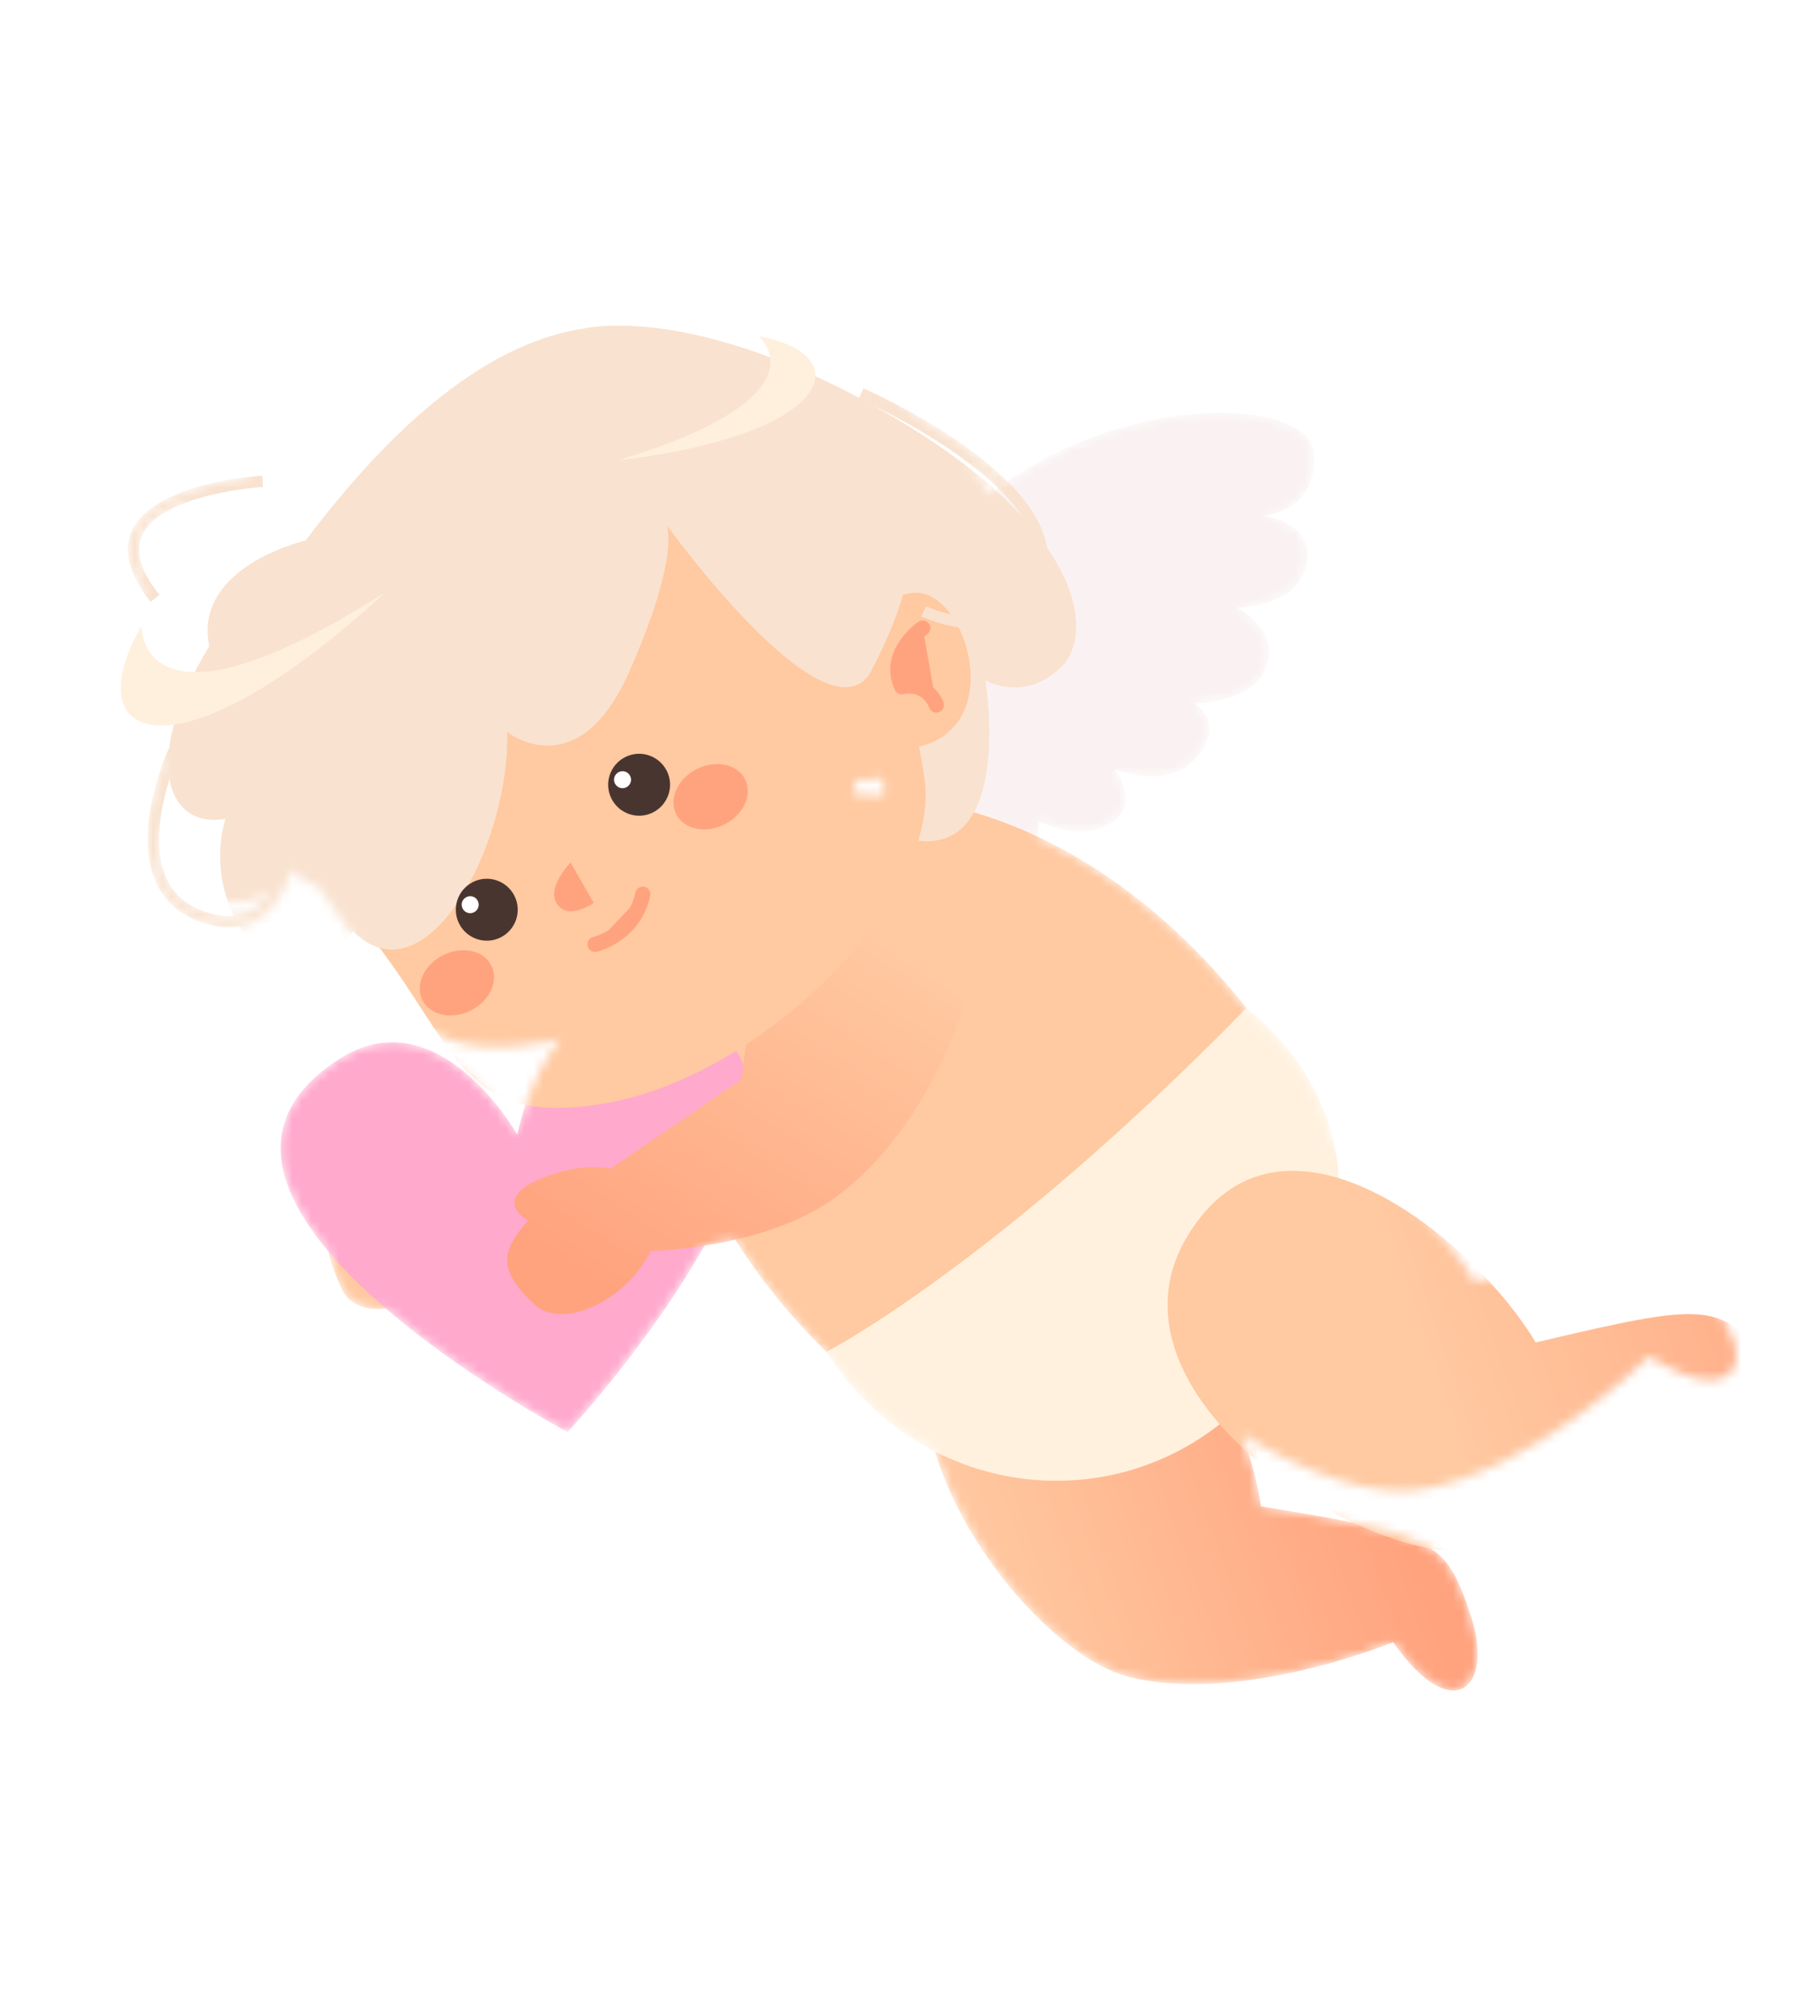 <svg width="196" height="217" viewBox="0 0 196 217" fill="none" xmlns="http://www.w3.org/2000/svg">
<mask id="mask0_1981_1452" style="mask-type:luminance" maskUnits="userSpaceOnUse" x="11" y="28" width="176" height="154">
<path d="M158.828 137.96C155.836 132.959 150.026 126.799 143.621 123.007C142.407 117.625 139.339 112.588 134.228 108.509L134.22 108.512C132.913 106.833 131.47 105.13 129.829 103.409C123.76 97.034 117.603 92.798 111.703 90.049C111.895 89.126 111.89 88.41 111.89 88.41C111.89 88.41 117.23 91.117 120.443 87.928C122.495 85.895 119.997 82.785 119.997 82.785C119.997 82.785 125.835 85.239 128.948 81.423C132.062 77.607 128.601 75.7 128.601 75.7C128.601 75.7 135.178 75.706 136.448 71.613C137.717 67.521 133.14 65.391 133.14 65.391C133.14 65.391 139.743 65.442 140.695 60.775C141.647 56.107 136.04 55.495 136.04 55.495C136.04 55.495 141.897 55.217 141.517 48.852C141.168 42.975 122.732 41.998 108.489 51.843C105.799 49.158 102.341 46.832 99.341 45.094C96.597 42.782 93.216 40.393 89.037 37.983C67.968 25.826 56.311 28.822 56.311 28.822C47.848 30.08 37.895 36.374 26.55 51.364C23.228 51.768 15.991 53.1 14.173 57.182C13.328 59.087 13.836 61.319 15.54 63.789C8.461 76.089 11.9 82.699 17.727 81.588C17.71 81.639 17.703 81.696 17.686 81.748C16.731 84.228 14.734 90.473 16.804 95.009C17.795 97.193 19.586 98.678 22.14 99.434C23.86 99.946 25.408 99.957 26.749 99.472C27.327 99.262 27.862 98.959 28.365 98.568C29.795 97.451 30.744 95.708 31.368 93.82C31.407 93.779 31.442 93.748 31.489 93.704C32.415 94.631 33.361 95.187 34.314 95.46C42.961 106.922 43.545 114.902 58.882 112.162C59.385 112.071 59.894 111.922 60.407 111.809C56.848 116.05 55.725 122.124 55.725 122.124C55.725 122.124 47.225 107.085 36.489 114.025C27.222 120.007 29.454 127.699 35.4 134.736C35.587 135.731 35.983 136.922 36.656 138.504C37.492 140.463 39.389 141.111 41.579 140.862C50.402 148.446 61.135 154.158 61.135 154.158C61.135 154.158 70.007 144.578 75.86 134.084C76.917 133.919 78.04 133.685 79.173 133.429C81.326 136.863 83.995 140.346 87.316 143.848C87.874 144.436 88.428 144.989 88.98 145.534C92.081 150.359 96.162 153.903 100.695 156.212C104.02 167.422 114.276 178.71 121.637 180.53C133.71 183.522 150.041 176.78 150.041 176.78C156.364 185.888 161.059 181.825 158.35 173.77C155.644 165.723 154.578 165.237 135.795 162.151C135.449 159.815 134.756 157.124 133.752 154.354C140.445 158.641 147.959 161.105 152.815 160.372C165.114 158.496 177.595 145.992 177.595 145.992C186.933 151.964 189.707 146.409 184.116 140.025C178.521 133.632 177.345 133.595 158.831 137.968L158.828 137.96ZM91.804 85.46C91.998 84.945 92.134 84.441 92.294 83.929C93.367 84.058 94.299 83.975 95.103 83.711C95.125 84.375 95.163 85.006 95.203 85.618C94.034 85.524 92.906 85.469 91.812 85.457L91.804 85.46ZM107.494 52.558C107.229 52.754 106.973 52.974 106.711 53.178C105.987 52.032 105.065 50.84 103.99 49.604C105.232 50.526 106.427 51.518 107.494 52.558ZM15.287 57.678C16.153 55.73 18.628 54.488 21.195 53.703C18.338 55.319 15.472 58.011 15.892 62.154C14.938 60.447 14.729 58.943 15.287 57.678ZM27.619 97.612C26.269 98.674 24.586 98.892 22.482 98.274C20.294 97.623 18.754 96.355 17.915 94.516C16.993 92.498 16.997 90.026 17.346 87.756C18.307 94.319 23.392 99.834 29.161 95.8C28.736 96.508 28.236 97.134 27.63 97.617L27.619 97.612Z" fill="white"/>
</mask>
<g mask="url(#mask0_1981_1452)">
<path d="M96.092 92.735C96.092 92.735 90.553 67.141 105.054 54.496C119.554 41.85 141.143 42.504 141.523 48.868C141.903 55.233 136.046 55.511 136.046 55.511C136.046 55.511 141.645 56.126 140.701 60.791C139.757 65.456 133.146 65.407 133.146 65.407C133.146 65.407 137.723 67.537 136.454 71.629C135.184 75.722 128.607 75.716 128.607 75.716C128.607 75.716 132.068 77.623 128.954 81.439C125.841 85.255 120.003 82.802 120.003 82.802C120.003 82.802 122.501 85.911 120.449 87.944C117.225 91.128 111.896 88.427 111.896 88.427C111.896 88.427 111.936 93.852 107.711 94.347C103.485 94.843 102.009 93.225 102.009 93.225L96.109 92.756L96.092 92.735Z" fill="#FAF2F2"/>
<path d="M150.038 176.772C150.038 176.772 133.708 183.514 121.635 180.522C109.562 177.53 89.638 149.055 105.446 137.262C121.255 125.469 133.907 149.24 135.796 162.151C154.575 165.229 155.644 165.723 158.35 173.77C161.056 181.817 156.361 185.879 150.041 176.78L150.038 176.772Z" fill="url(#paint0_linear_1981_1452)"/>
<path d="M87.332 96.807C73.519 90.367 63.883 119.95 63.883 119.95L47.985 126.154C46.891 125.642 44.65 124.946 40.992 125.427C35.559 126.15 36.947 128.627 38.092 129.583C34.904 131.937 34.392 133.158 36.661 138.493C38.634 143.137 46.574 140.461 50.223 135.769C54.177 136.48 61.834 137.385 68.62 135.408C84.368 130.821 101.835 103.55 87.337 96.796L87.332 96.807Z" fill="#FFC9A1"/>
<path d="M91.547 85.453C80.606 85.384 71.771 93.788 71.297 104.713C70.843 115.195 73.673 129.5 87.321 143.837C90.078 146.734 92.804 149.144 95.486 151.133C122.637 171.304 155.49 140.05 136.702 111.927C134.842 109.149 132.575 106.301 129.818 103.404C116.178 89.064 102.043 85.52 91.544 85.445L91.547 85.453Z" fill="#FFC9A1"/>
<path d="M88.98 145.534C88.98 145.534 107.204 136.171 134.228 108.509C148.065 119.553 147.065 137.553 134.221 150.733C121.374 163.906 99.55 161.976 88.98 145.534Z" fill="#FFF1DE"/>
<g filter="url(#filter0_d_1981_1452)">
<path d="M177.601 145.981C177.601 145.981 165.12 158.485 152.821 160.361C140.523 162.237 111.188 143.61 121.253 126.641C131.317 109.672 152.127 126.755 158.837 137.956C177.359 133.581 178.527 133.621 184.121 140.014C189.715 146.406 186.941 151.961 177.601 145.981Z" fill="url(#paint1_linear_1981_1452)"/>
</g>
<path d="M71.229 108.162C58.807 105.133 55.717 122.127 55.717 122.127C55.717 122.127 47.218 107.087 36.481 114.028C13.521 128.866 61.127 154.161 61.127 154.161C61.127 154.161 97.786 114.635 71.229 108.162Z" fill="#FFA9CD"/>
<path d="M97.519 88.376C82.619 85.2 79.858 116.188 79.858 116.188L65.757 125.801C64.576 125.548 62.24 125.367 58.776 126.659C53.642 128.582 55.549 130.688 56.882 131.359C54.304 134.373 53.257 136.396 57.481 140.36C60.673 143.354 67.588 139.805 70.07 134.674C74.079 134.484 81.754 133.656 87.939 130.199C102.26 122.196 113.167 91.708 97.527 88.373L97.519 88.376Z" fill="url(#paint2_linear_1981_1452)"/>
<g filter="url(#filter1_d_1981_1452)">
<path d="M56.322 28.827C56.322 28.827 67.979 25.831 89.048 37.988C110.117 50.145 111.596 61.798 107.565 65.438C103.531 69.07 99.566 66.673 99.566 66.673C99.566 66.673 103.129 88.342 89.481 83.232C75.84 78.119 56.322 28.827 56.322 28.827Z" fill="#F9E2CF"/>
<path d="M91.459 57.304C89.067 57.771 87.868 58.95 87.274 60.191C83.34 53.043 77.655 46.575 70.734 42.588C63.575 38.469 51.484 40.615 41.332 46.036C24.962 54.773 19.308 76.02 30.55 90.784C30.913 91.26 31.296 91.74 31.702 92.21C43.003 105.381 42.116 115.166 58.877 112.173C75.639 109.18 94.44 90.454 93.055 77.705C92.919 76.428 92.683 75.124 92.409 73.816C102.19 71.535 97.278 56.168 91.462 57.312L91.459 57.304Z" fill="#FFC9A1"/>
<path d="M26.35 51.636C26.35 51.636 14.226 54.421 15.989 63C8.29 75.816 11.774 82.727 17.736 81.585C14.898 90.75 22.981 103.461 31.489 93.704C39.211 101.406 48.296 84.818 48.089 72.261C48.089 72.261 55.67 78.297 61.214 65.772C66.757 53.247 65.256 50.004 65.256 50.004C65.256 50.004 82.051 73.254 87.087 66.044C90.148 60.231 90.695 57.353 90.695 57.353C90.695 57.353 67.765 -3.39 26.361 51.641L26.35 51.636Z" fill="#F9E2CF"/>
<path d="M54.898 86.296C54.898 86.296 52.34 88.912 53.371 90.654C54.549 92.653 57.39 90.643 57.39 90.643" fill="#FFA37E"/>
<path d="M57.535 95.104C57.535 95.104 61.718 94.143 62.673 89.71L57.535 95.104Z" fill="#FFA37E"/>
<path d="M57.535 95.104C57.535 95.104 61.718 94.143 62.673 89.71" stroke="#FFA37E" stroke-width="1.638" stroke-linecap="round" stroke-linejoin="round"/>
<path d="M48.848 89.877C49.679 91.519 49.015 93.522 47.373 94.353C45.73 95.184 43.727 94.52 42.896 92.877C42.065 91.235 42.73 89.233 44.372 88.401C46.014 87.57 48.017 88.234 48.848 89.877Z" fill="#493530"/>
<path d="M44.905 90.424C45.133 90.878 44.95 91.425 44.496 91.653C44.043 91.881 43.495 91.698 43.268 91.244C43.04 90.791 43.223 90.243 43.676 90.016C44.13 89.788 44.677 89.971 44.905 90.424Z" fill="white"/>
<path d="M65.254 76.423C66.085 78.066 65.421 80.068 63.778 80.899C62.136 81.731 60.133 81.066 59.302 79.424C58.471 77.781 59.135 75.779 60.778 74.948C62.42 74.117 64.423 74.781 65.254 76.423Z" fill="#493530"/>
<path d="M61.311 76.971C61.538 77.424 61.355 77.972 60.902 78.199C60.449 78.427 59.901 78.244 59.673 77.791C59.446 77.338 59.629 76.79 60.082 76.562C60.535 76.334 61.083 76.517 61.311 76.971Z" fill="white"/>
<path d="M92.82 61.061C92.82 61.061 88.869 63.719 90.565 67.373C93.471 66.82 94.284 69.341 94.284 69.341" fill="#FFA37E"/>
<path d="M92.82 61.061C92.82 61.061 88.869 63.719 90.565 67.373C93.471 66.82 94.284 69.341 94.284 69.341" stroke="#FFA37E" stroke-width="1.638" stroke-linecap="round" stroke-linejoin="round"/>
<path d="M73.686 77.338C74.517 78.98 73.522 81.148 71.483 82.187C69.432 83.22 67.102 82.729 66.271 81.087C65.44 79.444 66.434 77.276 68.474 76.238C70.525 75.204 72.855 75.695 73.686 77.338Z" fill="#FFA37E"/>
<path d="M44.157 102.221C46.203 101.189 47.19 99.02 46.361 97.379C45.532 95.737 43.202 95.243 41.156 96.275C39.11 97.308 38.123 99.477 38.952 101.118C39.78 102.76 42.111 103.254 44.157 102.221Z" fill="#FFA37E"/>
</g>
<path d="M15.239 67.395C15.239 67.395 14.905 80.639 41.444 63.797C18.703 84.731 7.998 79.799 15.239 67.395Z" fill="#FFF0DD"/>
<path d="M81.684 36.187C81.684 36.187 89.503 42.555 66.624 49.544C89.985 46.767 92.444 38.138 81.684 36.187Z" fill="#FFF0DD"/>
<path d="M16.227 64.785C13.911 61.9 13.221 59.344 14.181 57.18C16.509 51.95 27.766 51.233 28.246 51.204L28.312 52.415C28.204 52.418 17.312 53.112 15.288 57.678C14.527 59.389 15.158 61.531 17.169 64.026L16.227 64.785Z" fill="#F9E2CF"/>
<path d="M26.749 99.472C25.408 99.957 23.86 99.946 22.14 99.434C19.594 98.676 17.803 97.19 16.804 95.009C14.227 89.349 17.978 81.025 18.131 80.67L19.24 81.176C19.204 81.252 15.564 89.355 17.912 94.508C18.754 96.355 20.291 97.615 22.48 98.266C24.575 98.887 26.258 98.668 27.616 97.604C31.72 94.392 31.339 84.64 31.339 84.54L32.545 84.485C32.564 84.914 32.953 94.963 28.359 98.552C27.856 98.943 27.321 99.246 26.743 99.456L26.749 99.472Z" fill="#F9E2CF"/>
<path d="M108.378 67.259C104.428 68.69 99.444 66.463 99.217 66.364L99.716 65.257C99.77 65.282 105.151 67.674 108.668 65.801C110.21 64.97 111.193 63.397 111.572 61.107C113.072 52.036 92.702 43.013 92.497 42.923L92.985 41.812C93.859 42.194 114.426 51.309 112.768 61.3C112.329 63.975 111.138 65.851 109.235 66.867C108.953 67.015 108.665 67.146 108.376 67.251L108.378 67.259Z" fill="#F9E2CF"/>
</g>
<defs>
<filter id="filter0_d_1981_1452" x="106.063" y="106.361" width="107.159" height="80.356" filterUnits="userSpaceOnUse" color-interpolation-filters="sRGB">
<feFlood flood-opacity="0" result="BackgroundImageFix"/>
<feColorMatrix in="SourceAlpha" type="matrix" values="0 0 0 0 0 0 0 0 0 0 0 0 0 0 0 0 0 0 127 0" result="hardAlpha"/>
<feOffset dx="6.55" dy="6.55"/>
<feGaussianBlur stdDeviation="9.837"/>
<feColorMatrix type="matrix" values="0 0 0 0 1 0 0 0 0 0.639 0 0 0 0 0.494 0 0 0 0.4 0"/>
<feBlend mode="normal" in2="BackgroundImageFix" result="effect1_dropShadow_1981_1452"/>
<feBlend mode="normal" in="SourceGraphic" in2="effect1_dropShadow_1981_1452" result="shape"/>
</filter>
<filter id="filter1_d_1981_1452" x="-1.565" y="15.377" width="137.137" height="123.563" filterUnits="userSpaceOnUse" color-interpolation-filters="sRGB">
<feFlood flood-opacity="0" result="BackgroundImageFix"/>
<feColorMatrix in="SourceAlpha" type="matrix" values="0 0 0 0 0 0 0 0 0 0 0 0 0 0 0 0 0 0 127 0" result="hardAlpha"/>
<feOffset dx="6.55" dy="6.55"/>
<feGaussianBlur stdDeviation="9.837"/>
<feColorMatrix type="matrix" values="0 0 0 0 1 0 0 0 0 0.639 0 0 0 0 0.494 0 0 0 0.4 0"/>
<feBlend mode="normal" in2="BackgroundImageFix" result="effect1_dropShadow_1981_1452"/>
<feBlend mode="normal" in="SourceGraphic" in2="effect1_dropShadow_1981_1452" result="shape"/>
</filter>
<linearGradient id="paint0_linear_1981_1452" x1="105.116" y1="168.642" x2="150.549" y2="152.184" gradientUnits="userSpaceOnUse">
<stop stop-color="#FFC9A1"/>
<stop offset="0.92" stop-color="#FFA37E"/>
</linearGradient>
<linearGradient id="paint1_linear_1981_1452" x1="146.702" y1="138.429" x2="200.32" y2="120.323" gradientUnits="userSpaceOnUse">
<stop stop-color="#FFC9A1"/>
<stop offset="0.92" stop-color="#FFA37E"/>
</linearGradient>
<linearGradient id="paint2_linear_1981_1452" x1="92.634" y1="99.736" x2="64.882" y2="143.165" gradientUnits="userSpaceOnUse">
<stop stop-color="#FFC9A1"/>
<stop offset="0.92" stop-color="#FFA37E"/>
</linearGradient>
</defs>
</svg>
